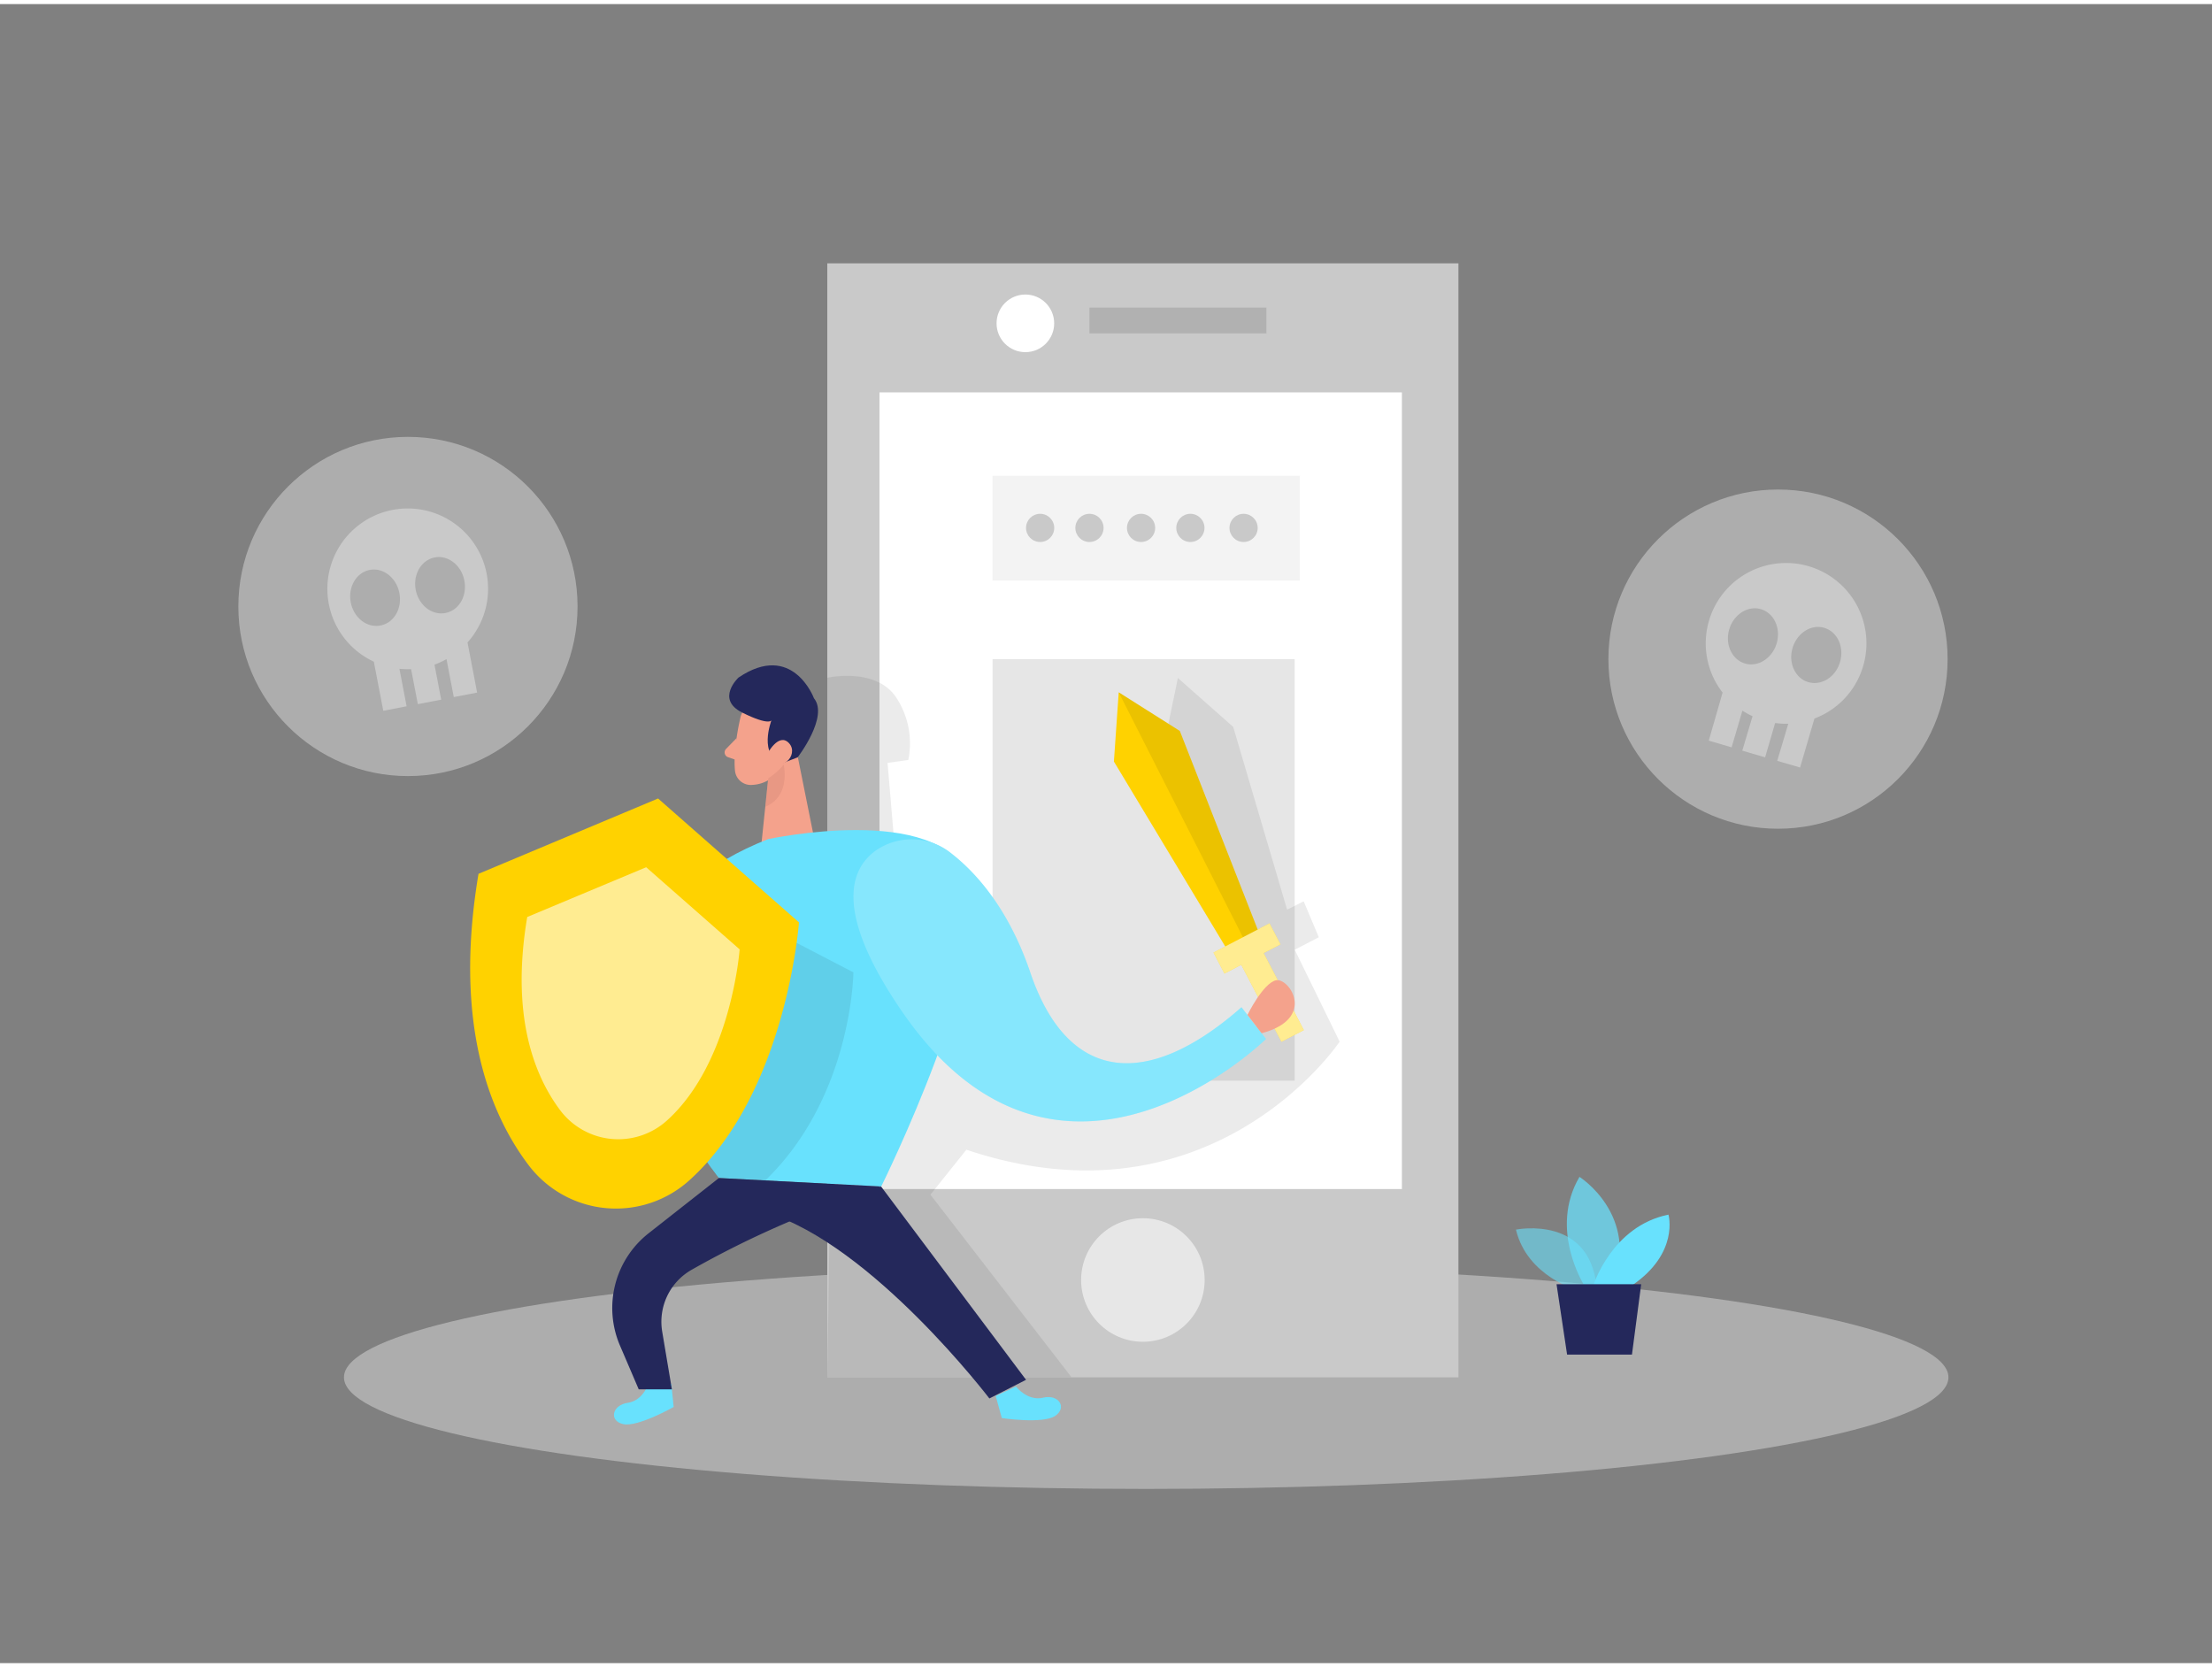 <svg id="Layer_1" data-name="Layer 1" xmlns="http://www.w3.org/2000/svg" viewBox="0 0 400 300" width="406" height="306"
     class="illustration styles_illustrationTablet__1DWOa">
    <rect x="0" y="0" width="400" height="300" fill="#808080" stroke="none"/>
    <title>#19 security</title>
    <ellipse cx="207.27" cy="248.32" rx="145.07" ry="20.18" fill="#e6e6e6" opacity="0.45" class="fill-paper"></ellipse>
    <path d="M117.36,249.27s-1,3.26-3.84,3.66-3.46,3.26-.83,3.85,9.13-3.1,9.13-3.1l-.42-4.15Z" fill="#68e1fd"
          class="fill-primary"></path>
    <path d="M285.35,232.61s-9.19-2.47-11.22-11c0,0,14.21-2.93,14.68,11.75Z" fill="#68e1fd" opacity="0.58"
          class="fill-primary"></path>
    <path d="M286.48,231.69s-6.46-10.11-.86-19.62c0,0,10.85,6.83,6.1,19.62Z" fill="#68e1fd" opacity="0.73"
          class="fill-primary"></path>
    <path d="M288.13,231.69s3.34-10.72,13.58-12.79c0,0,2,6.94-6.58,12.79Z" fill="#68e1fd" class="fill-primary"></path>
    <polygon points="281.47 231.48 283.38 244.21 295.11 244.21 296.78 231.48 281.47 231.48" fill="#24285b"></polygon>
    <rect x="149.6" y="46.88" width="114.13" height="201.44" fill="#c9c9c9"></rect>
    <rect x="159.04" y="70.22" width="94.47" height="144.05" fill="#fff"></rect>
    <rect x="179.49" y="118.45" width="54.63" height="76.22" fill="#e6e6e6"></rect>
    <path d="M210.75,132.74,213,121.86l10,8.84,9.75,33.05,3-1.5,2.73,6.49L234.13,171l8.12,16.62s-23,34.47-67.5,19.54l-6.5,8.13,25.5,33H149.6l.72-47.57-.72-51.4V121.82s8.82-2,12.49,3.61a15.05,15.05,0,0,1,2.16,11.25l-3.75.53,1.59,18.84,15.16,20.89,11.5,19.56,17.92-.25L223.75,190l6.1-9.28-7.6-16Z"
          opacity="0.08"></path>
    <circle cx="206.67" cy="230.72" r="11.17" fill="#fff" opacity="0.56"></circle>
    <rect x="197.01" y="54.88" width="32" height="4.67" opacity="0.12"></rect>
    <circle cx="185.42" cy="57.73" r="5.21" fill="#fff"></circle>
    <path d="M133.85,129.2s-1.33,5.55-.94,9.43a2.87,2.87,0,0,0,3.15,2.56,6.35,6.35,0,0,0,5.6-4l2.42-4.68a5.12,5.12,0,0,0-1.43-5.74C139.81,124,134.48,125.78,133.85,129.2Z"
          fill="#f4a28c"></path>
    <polygon points="143.99 134.76 147.09 150.19 137.62 152.54 139.17 137.57 143.99 134.76" fill="#f4a28c"></polygon>
    <path d="M139.12,134.93s.37-2.17,2-1.76,1.1,3.54-1.16,3.51Z" fill="#f4a28c"></path>
    <path d="M133.19,132.74l-1.89,1.94a.91.91,0,0,0,.35,1.5l2.1.73Z" fill="#f4a28c"></path>
    <path d="M138.92,140a11.56,11.56,0,0,0,2.79-2.47s1.38,5.65-3.32,7.62Z" fill="#ce8172" opacity="0.31"></path>
    <path d="M133.55,121.78s-4.21,3.91.68,6.34,5.27,1.39,5.27,1.39-2.52,6.6,2.16,7.7l2.58-1s5.68-7.35,2.94-10.7C147.18,125.49,143.32,115.18,133.55,121.78Z"
          fill="#24285b"></path>
    <path d="M138.89,151s30.81-6.65,36.17,6.84-15.72,56-15.72,56L130,212.28S94.16,168.55,138.89,151Z" fill="#68e1fd"
          class="fill-primary"></path>
    <path d="M144,169.73l10.32,5.36s-.17,22.41-15.94,37.64l-8.39-.45a26.21,26.21,0,0,1-2.14-2.88C127.15,208.19,144,169.73,144,169.73Z"
          opacity="0.08"></path>
    <path d="M138.7,135.67s2.11-4.09,4-2S141.05,139.66,138.7,135.67Z" fill="#f4a28c"></path>
    <path d="M86.53,157.27,119,143.65l25.48,22.4s-2.21,30.54-19.61,46.45a19.81,19.81,0,0,1-29.33-2.61C88.45,200.5,82,184.17,86.53,157.27Z"
          fill="#ffd200" class="fill-warning"></path>
    <path d="M95.34,165.08l21.51-9,16.9,14.85s-1.47,20.27-13,30.82A13.14,13.14,0,0,1,101.28,200C96.61,193.76,92.32,182.93,95.34,165.08Z"
          fill="#fff" opacity="0.57"></path>
    <path d="M158.33,153.09a11.38,11.38,0,0,1,13.63.43c4.3,3.33,10.35,9.81,14.35,21.59,6.77,20,21.18,21.26,38.19,6.29l4.44,5.73S191.6,223.89,163,182C150.88,164.28,153.62,156.51,158.33,153.09Z"
          fill="#68e1fd" class="fill-primary"></path>
    <path d="M158.33,153.09a11.38,11.38,0,0,1,13.63.43c4.3,3.33,10.35,9.81,14.35,21.59,6.77,20,21.18,21.26,38.19,6.29l4.44,5.73S191.6,223.89,163,182C150.88,164.28,153.62,156.51,158.33,153.09Z"
          fill="#fff" opacity="0.2"></path>
    <path d="M130,212.28l-12.72,10a17.19,17.19,0,0,0-5.18,20.27l3.4,7.94h6l-1.75-10.42a10.81,10.81,0,0,1,5.34-11.21h0a173.85,173.85,0,0,1,26.11-12.05l8.17-3Z"
          fill="#24285b"></path>
    <polygon points="221.93 171.02 201.43 136.97 202.3 124.45 213.35 131.44 227.97 168.73 221.93 171.02" fill="#ffd200"
             class="fill-warning"></polygon>
    <polygon
            points="219.44 171.51 221.42 175.31 224.46 173.72 231.72 187.64 235.77 185.53 228.51 171.61 231.55 170.03 229.57 166.23 219.44 171.51"
            fill="#ffd200" class="fill-warning"></polygon>
    <polygon
            points="219.44 171.51 221.42 175.31 224.46 173.72 231.72 187.64 235.77 185.53 228.51 171.61 231.55 170.03 229.57 166.23 219.44 171.51"
            fill="#fff" opacity="0.57"></polygon>
    <polygon points="202.3 124.45 224.76 168.74 227.43 167.35 213.35 131.44 202.3 124.45" opacity="0.08"></polygon>
    <path d="M159.34,213.83l26.2,34.94-6.63,3.37s-21.17-27.77-40.28-33.59Z" fill="#24285b"></path>
    <path d="M225.58,182.79s2.77-5.67,5.13-6.26,7.49,6.88-2.57,9.57Z" fill="#f4a28c"></path>
    <path d="M183.73,250s2.08,2.68,4.9,2,4.41,1.8,2.17,3.3-9.64.39-9.64.39l-1.11-4Z" fill="#68e1fd"
          class="fill-primary"></path>
    <circle cx="73.77" cy="108.93" r="30.67" fill="#e6e6e6" class="fill-paper" opacity="0.45"></circle>
    <path d="M88,103a14.53,14.53,0,1,0-20.4,15.91l1.71,8.88,4.22-.81-1.3-6.78a14.79,14.79,0,0,0,2.11.06l1.22,6.33,4.22-.81-1.21-6.33a15.1,15.1,0,0,0,2.17-1l1.32,6.86,4.22-.81-1.74-9.07A14.5,14.5,0,0,0,88,103Zm-19.21,9.37c-2.43.47-4.83-1.4-5.36-4.18s1-5.4,3.43-5.87,4.82,1.41,5.36,4.18S71.25,111.9,68.82,112.36Zm11.75-2.26c-2.42.47-4.82-1.4-5.36-4.18s1-5.4,3.43-5.87,4.82,1.41,5.36,4.18S83,109.64,80.57,110.1Z"
          fill="#c9c9c9"></path>
    <circle cx="321.52" cy="118.45" r="30.67" fill="#e6e6e6" class="fill-paper" opacity="0.45"></circle>
    <path d="M336.92,119.7a14.53,14.53,0,1,0-25.42,4.8L309,133.19l4.13,1.21,1.95-6.63a14.91,14.91,0,0,0,1.84,1L315.06,135l4.13,1.21L321,130a13.63,13.63,0,0,0,2.38.13l-2,6.71,4.13,1.21,2.6-8.86A14.49,14.49,0,0,0,336.92,119.7Zm-21.37-.46c-2.37-.7-3.65-3.46-2.85-6.17s3.36-4.35,5.73-3.65,3.65,3.46,2.85,6.17S317.92,119.94,315.55,119.24ZM327,122.61c-2.37-.7-3.65-3.46-2.85-6.17s3.36-4.35,5.73-3.65,3.65,3.45,2.86,6.17S329.4,123.3,327,122.61Z"
          fill="#c9c9c9"></path>
    <rect x="179.49" y="85.28" width="55.56" height="18.97" fill="#e6e6e6" class="fill-paper" opacity="0.45"></rect>
    <circle cx="188.09" cy="94.72" r="2.55" fill="#c9c9c9"></circle>
    <circle cx="197.01" cy="94.72" r="2.55" fill="#c9c9c9"></circle>
    <circle cx="206.34" cy="94.72" r="2.55" fill="#c9c9c9"></circle>
    <circle cx="215.26" cy="94.72" r="2.55" fill="#c9c9c9"></circle>
    <circle cx="224.88" cy="94.72" r="2.55" fill="#c9c9c9"></circle>
</svg>
